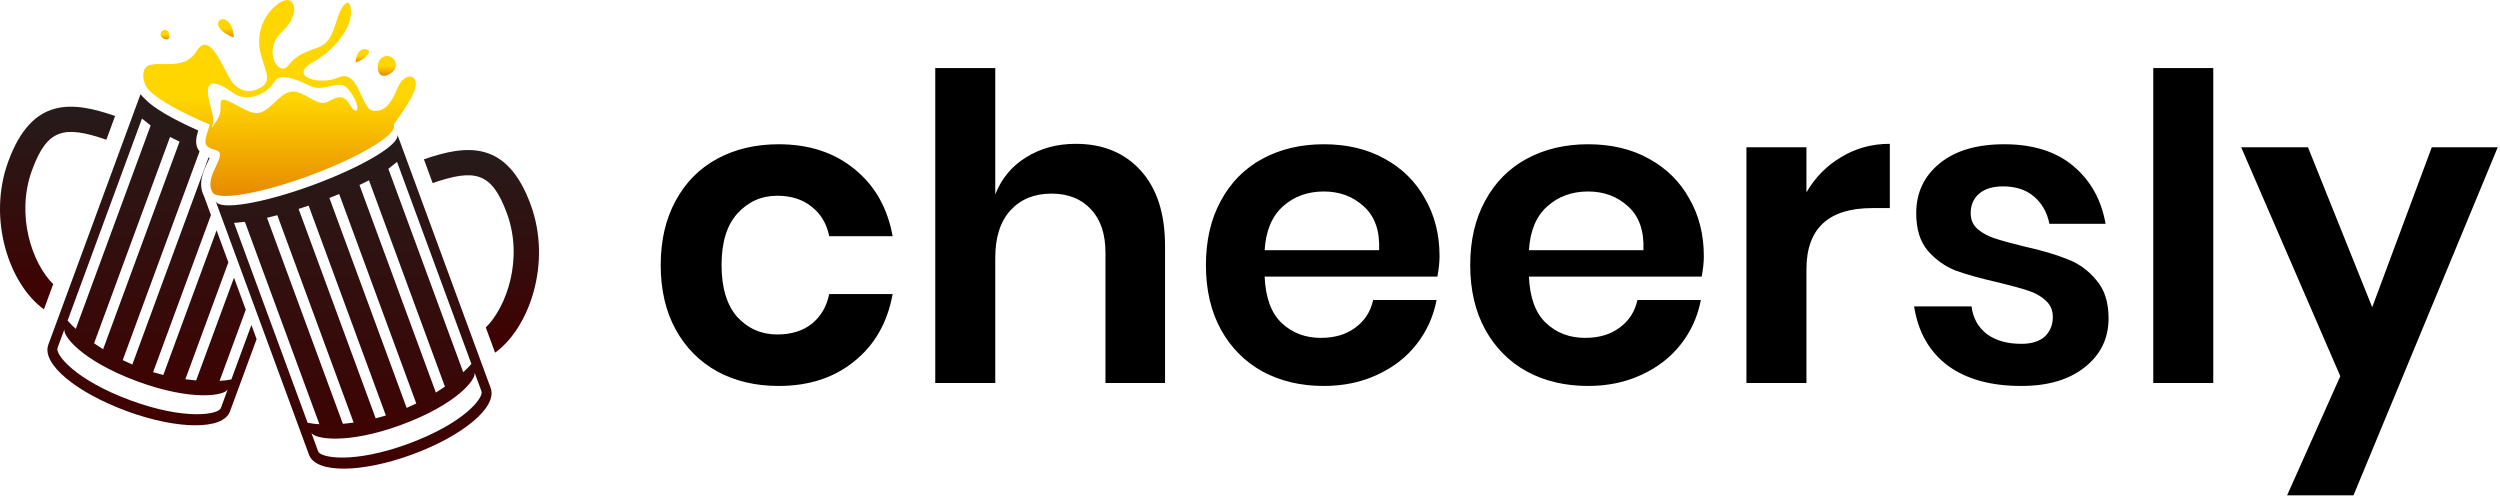 <svg width="1410" height="280" viewBox="0 0 1410 280" fill="none" xmlns="http://www.w3.org/2000/svg">
<path d="M439.12 81.36C456.24 81.36 470.48 86 481.84 95.28C493.36 104.56 500.56 117.2 503.44 133.2H467.68C466.24 126.16 462.96 120.64 457.84 116.64C452.72 112.48 446.24 110.4 438.4 110.4C429.44 110.4 421.92 113.76 415.84 120.48C409.92 127.04 406.96 136.72 406.96 149.52C406.96 162.32 409.92 172.08 415.84 178.8C421.92 185.36 429.44 188.64 438.4 188.64C446.24 188.64 452.72 186.64 457.84 182.64C462.96 178.48 466.24 172.88 467.68 165.84H503.44C500.56 181.84 493.36 194.48 481.84 203.76C470.48 213.04 456.24 217.68 439.12 217.68C426.16 217.68 414.64 214.96 404.56 209.52C394.48 203.92 386.64 196 381.04 185.76C375.44 175.52 372.64 163.44 372.64 149.52C372.64 135.6 375.44 123.52 381.04 113.28C386.64 102.88 394.48 94.96 404.56 89.52C414.64 84.08 426.16 81.36 439.12 81.36ZM606.685 81.12C622.045 81.12 634.285 86.16 643.405 96.24C652.525 106.32 657.085 120.48 657.085 138.72V216H623.485V142.56C623.485 132 620.765 123.84 615.325 118.08C609.885 112.16 602.445 109.2 593.005 109.2C583.405 109.2 575.725 112.32 569.965 118.56C564.205 124.8 561.325 133.76 561.325 145.44V216H527.485V38.4H561.325V109.68C564.845 100.72 570.605 93.76 578.605 88.8C586.765 83.68 596.125 81.12 606.685 81.12ZM811.9 144.48C811.9 147.84 811.5 151.68 810.7 156H713.26C713.74 167.84 716.94 176.56 722.86 182.16C728.78 187.76 736.14 190.56 744.94 190.56C752.78 190.56 759.26 188.64 764.38 184.8C769.66 180.96 773.02 175.76 774.46 169.2H810.22C808.46 178.48 804.7 186.8 798.94 194.16C793.18 201.52 785.74 207.28 776.62 211.44C767.66 215.6 757.66 217.68 746.62 217.68C733.66 217.68 722.14 214.96 712.06 209.52C701.98 203.92 694.14 196 688.54 185.76C682.94 175.52 680.14 163.44 680.14 149.52C680.14 135.6 682.94 123.52 688.54 113.28C694.14 102.88 701.98 94.96 712.06 89.52C722.14 84.08 733.66 81.36 746.62 81.36C759.74 81.36 771.18 84.08 780.94 89.52C790.86 94.96 798.46 102.48 803.74 112.08C809.18 121.52 811.9 132.32 811.9 144.48ZM777.82 141.12C778.3 130.24 775.42 122 769.18 116.4C763.1 110.8 755.58 108 746.62 108C737.5 108 729.82 110.8 723.58 116.4C717.34 122 713.9 130.24 713.26 141.12H777.82ZM960.963 144.48C960.963 147.84 960.563 151.68 959.763 156H862.323C862.803 167.84 866.003 176.56 871.923 182.16C877.843 187.76 885.203 190.56 894.003 190.56C901.843 190.56 908.323 188.64 913.443 184.8C918.723 180.96 922.083 175.76 923.523 169.2H959.283C957.523 178.48 953.763 186.8 948.003 194.16C942.243 201.52 934.803 207.28 925.683 211.44C916.723 215.6 906.723 217.68 895.683 217.68C882.723 217.68 871.203 214.96 861.123 209.52C851.043 203.92 843.203 196 837.603 185.76C832.003 175.52 829.203 163.44 829.203 149.52C829.203 135.6 832.003 123.52 837.603 113.28C843.203 102.88 851.043 94.96 861.123 89.52C871.203 84.08 882.723 81.36 895.683 81.36C908.803 81.36 920.243 84.08 930.003 89.52C939.923 94.96 947.523 102.48 952.802 112.08C958.243 121.52 960.963 132.32 960.963 144.48ZM926.883 141.12C927.363 130.24 924.483 122 918.243 116.4C912.163 110.8 904.643 108 895.683 108C886.563 108 878.883 110.8 872.643 116.4C866.403 122 862.963 130.24 862.323 141.12H926.883ZM1018.83 108.48C1023.79 100 1030.35 93.36 1038.51 88.56C1046.67 83.6 1055.79 81.12 1065.87 81.12V117.36H1056.03C1031.23 117.36 1018.83 128.88 1018.83 151.92V216H984.985V83.04H1018.83V108.48ZM1130.43 81.36C1146.59 81.36 1159.55 85.44 1169.31 93.6C1179.07 101.76 1185.15 112.64 1187.55 126.24H1155.87C1154.59 119.84 1151.71 114.72 1147.23 110.88C1142.75 107.04 1136.91 105.12 1129.71 105.12C1123.95 105.12 1119.47 106.48 1116.27 109.2C1113.07 111.92 1111.47 115.6 1111.47 120.24C1111.47 123.92 1112.75 126.88 1115.31 129.12C1117.87 131.36 1121.07 133.12 1124.91 134.4C1128.75 135.68 1134.27 137.2 1141.47 138.96C1151.55 141.2 1159.71 143.6 1165.95 146.16C1172.35 148.56 1177.79 152.48 1182.27 157.92C1186.91 163.2 1189.23 170.4 1189.23 179.52C1189.23 190.88 1184.75 200.08 1175.79 207.12C1166.99 214.16 1155.07 217.68 1140.03 217.68C1122.75 217.68 1108.91 213.84 1098.51 206.16C1088.11 198.32 1081.79 187.2 1079.55 172.8H1111.95C1112.75 179.36 1115.63 184.56 1120.59 188.4C1125.55 192.08 1132.03 193.92 1140.03 193.92C1145.79 193.92 1150.19 192.56 1153.23 189.84C1156.27 186.96 1157.79 183.28 1157.79 178.8C1157.79 174.96 1156.43 171.84 1153.71 169.44C1151.15 167.04 1147.87 165.2 1143.87 163.92C1140.03 162.64 1134.51 161.12 1127.31 159.36C1117.39 157.12 1109.31 154.88 1103.07 152.64C1096.99 150.24 1091.71 146.48 1087.23 141.36C1082.91 136.24 1080.75 129.2 1080.75 120.24C1080.75 108.72 1085.15 99.36 1093.95 92.16C1102.75 84.96 1114.91 81.36 1130.43 81.36ZM1248.28 38.4V216H1214.44V38.4H1248.28ZM1301.69 83.04L1337.93 173.28L1371.53 83.04H1408.73L1327.37 279.36H1289.93L1319.93 212.16L1264.01 83.04H1301.69Z" fill="black"/>
<path d="M64.919 65.41L59.989 78.802C36.025 70.563 26.648 72.655 18.107 95.867C8.719 121.363 18.2 148.674 30.006 160.245L24.775 174.465C5.434 160.563 -7.383 123.78 4.709 90.937C18.124 54.497 40.624 57.026 64.919 65.41Z" fill="url(#paint0_linear_199_2)"/>
<path d="M130.491 213.997C128.302 214.439 126.083 214.711 123.853 214.812L138.629 174.678L131.974 156.593L110.627 214.569C108.679 214.406 106.645 214.182 104.541 213.893L128.803 147.981L122.149 129.9L92.111 211.5C90.219 211.029 88.298 210.493 86.361 209.901L118.981 121.288L114.988 110.428C114.972 110.396 114.953 110.371 114.941 110.34C111.437 103.463 114.869 96.232 117.149 91.427C117.482 90.724 117.901 89.837 118.244 89.045C118.035 88.973 117.83 88.894 117.624 88.819L74.638 205.597C72.777 204.799 70.97 203.969 69.215 203.108L112.538 85.419C112.209 85.018 111.918 84.588 111.668 84.134C110.069 81.124 110.476 77.953 111.788 73.588C97.284 67.206 86.225 60.663 81.846 55.895C80.913 55.048 80.044 54.133 79.247 53.158L27.26 194.391C23.24 205.318 43.316 221.512 71.605 231.909C99.894 242.307 125.791 242.695 129.709 232.051L144.729 191.254L141.793 183.288L130.491 213.997ZM101.261 79.894L58.161 196.977C56.362 195.857 54.666 194.733 53.06 193.622L95.901 77.242C97.623 78.128 99.409 79.012 101.261 79.894ZM80.071 66.861C81.614 68.079 83.511 69.604 84.977 70.759L42.743 185.487C41.106 184.027 39.564 182.463 38.127 180.805L80.071 66.861ZM124.564 230.129C123.168 233.919 104.222 237.049 73.834 225.881C41.933 214.154 31.155 199.757 32.442 196.268L36.375 185.583C35.09 189.075 45.871 203.474 77.766 215.197C108.157 226.368 127.098 223.237 128.495 219.443L124.564 230.129Z" fill="url(#paint1_linear_199_2)"/>
<path d="M239.084 89.853L244.01 103.245C267.977 95.008 277.35 97.103 285.895 120.312C295.28 145.806 285.802 173.12 273.991 184.69L279.226 198.908C298.564 185.007 311.382 148.226 299.292 115.389C285.88 78.943 263.375 81.471 239.084 89.853Z" fill="url(#paint2_linear_199_2)"/>
<path d="M276.737 218.84L224.081 75.789C226.064 81.182 204.741 93.982 176.451 104.379C148.161 114.776 123.617 118.838 121.632 113.445L174.289 256.496C178.21 267.14 204.103 266.753 232.395 256.359C260.687 245.966 280.756 229.765 276.737 218.84ZM223.931 91.309L265.87 205.252C264.436 206.91 262.896 208.473 261.259 209.932L219.027 95.205C220.492 94.053 222.391 92.525 223.931 91.309ZM208.1 101.69L250.938 218.064C249.331 219.179 247.632 220.303 245.834 221.419L202.738 104.336C204.59 103.459 206.378 102.577 208.103 101.69H208.1ZM191.298 109.424L234.778 227.556C233.025 228.414 231.218 229.243 229.357 230.043L185.777 111.65C187.65 110.92 189.491 110.179 191.301 109.424H191.298ZM174.057 115.96L217.633 234.346C215.698 234.937 213.775 235.474 211.885 235.945L168.41 117.835C170.274 117.237 172.157 116.612 174.06 115.96H174.057ZM156.399 121.372L199.453 238.336C197.349 238.628 195.316 238.85 193.367 239.013L150.596 122.825C152.485 122.383 154.42 121.899 156.402 121.372H156.399ZM173.504 238.443L132.009 125.712C133.8 125.532 136.242 125.301 138.126 125.113L180.146 239.263C177.915 239.16 175.696 238.886 173.507 238.443H173.504ZM230.171 250.329C199.783 261.498 180.84 258.365 179.441 254.576L175.508 243.888C176.902 247.684 195.846 250.813 226.238 239.643C258.139 227.92 268.917 213.524 267.63 210.031L271.561 220.716C272.852 224.207 262.069 238.6 230.173 250.329H230.171Z" fill="url(#paint3_linear_199_2)"/>
<path d="M131.823 21.207C131.823 21.207 132.031 14.3 127.732 11.468C123.434 8.636 117.983 15.559 131.823 21.207Z" fill="url(#paint4_linear_199_2)"/>
<path d="M200.538 35.307C200.538 35.307 200.767 27.492 205.828 27.724C210.889 27.955 206.748 33.239 200.538 35.307Z" fill="url(#paint5_linear_199_2)"/>
<path d="M214.02 34.031C212.67 36.413 212.598 41.042 214.986 42.393C217.374 43.744 221.306 41.304 222.661 38.918C223.277 37.776 223.421 36.438 223.062 35.191C222.703 33.945 221.869 32.888 220.74 32.248C219.61 31.609 218.275 31.437 217.02 31.769C215.765 32.102 214.69 32.912 214.026 34.027L214.02 34.031Z" fill="url(#paint6_linear_199_2)"/>
<path d="M91.019 20.716C91.798 21.785 93.829 22.735 94.897 21.95C95.966 21.165 95.671 18.954 94.897 17.884C94.711 17.63 94.477 17.415 94.207 17.251C93.938 17.088 93.639 16.979 93.328 16.931C93.017 16.882 92.699 16.896 92.393 16.971C92.087 17.045 91.798 17.179 91.544 17.365C91.29 17.551 91.075 17.785 90.911 18.054C90.747 18.323 90.638 18.622 90.59 18.933C90.542 19.244 90.555 19.562 90.63 19.868C90.704 20.174 90.838 20.462 91.025 20.716H91.019Z" fill="url(#paint7_linear_199_2)"/>
<path d="M224.261 49.561C220.319 59.213 216.641 63.243 210.199 62.384C203.756 61.525 202.378 38.676 190.878 43.663C179.378 48.649 162.815 42.671 176.156 35.315C189.497 27.959 200.969 13.066 197.317 2.678C196.398 0.059 193.177 2.219 190.878 8.654C188.579 15.09 187.195 23.823 179.836 26.581C172.478 29.338 167.415 30.719 162.358 37.154C157.301 43.59 147.634 28.419 159.134 17.848C170.634 7.277 166.035 -4.864 156.835 2.125C152.774 5.159 149.664 9.289 147.871 14.028C146.078 18.768 145.677 23.921 146.715 28.881C148.554 38.075 153.616 44.509 148.094 48.647C142.571 52.785 134.291 52.923 129.241 43.654C124.191 34.386 117.509 17.84 110.838 28.872C101.769 43.868 79.635 28.333 80.878 43.654C80.98 44.977 81.311 46.272 81.856 47.482C83.151 52.587 97.94 61.751 118.376 70.266C114.81 80.715 114.328 82.648 121.636 84.618C129.698 86.791 114.732 98.922 119.686 108.142C121.671 113.535 146.215 109.475 174.504 99.077C191.824 92.71 206.525 85.447 214.869 79.531C220.155 75.782 222.904 72.58 222.134 70.485C222.098 70.401 222.054 70.321 222.002 70.246C226.454 64.184 231.697 56.476 233.667 51.339C237.341 41.745 228.203 39.907 224.261 49.561ZM200.538 62.384C197.78 62.206 196.627 54.345 191.337 54.834C186.047 55.323 184.666 59.912 178.457 57.157C172.249 54.402 167.415 49.571 161.436 52.557C155.456 55.544 151.251 63.592 144.729 63.822C138.206 64.052 124.403 51.512 124.403 58.201C124.403 64.889 124.364 64.97 119.552 72.095C120.335 69.514 120.433 66.773 119.835 64.143C118.876 59.454 113.57 45.434 121.634 47.272C129.698 49.111 131.995 55.501 140.048 54.834C143.018 54.656 145.902 53.773 148.462 52.258C151.022 50.742 153.183 48.639 154.767 46.122C157.671 40.835 166.957 44.514 174.779 48.42C182.601 52.327 190.881 44.514 195.711 49.571C200.542 54.628 203.297 62.554 200.538 62.379V62.384Z" fill="url(#paint8_linear_199_2)"/>
<defs>
<linearGradient id="paint0_linear_199_2" x1="32.459" y1="60.176" x2="32.459" y2="174.465" gradientUnits="userSpaceOnUse">
<stop stop-color="#261B1B"/>
<stop offset="1" stop-color="#410000"/>
</linearGradient>
<linearGradient id="paint1_linear_199_2" x1="85.738" y1="53.158" x2="85.738" y2="239.872" gradientUnits="userSpaceOnUse">
<stop stop-color="#261B1B"/>
<stop offset="1" stop-color="#410000"/>
</linearGradient>
<linearGradient id="paint2_linear_199_2" x1="271.542" y1="84.621" x2="271.542" y2="198.908" gradientUnits="userSpaceOnUse">
<stop stop-color="#261B1B"/>
<stop offset="1" stop-color="#410000"/>
</linearGradient>
<linearGradient id="paint3_linear_199_2" x1="199.441" y1="75.789" x2="199.441" y2="264.318" gradientUnits="userSpaceOnUse">
<stop stop-color="#261B1B"/>
<stop offset="1" stop-color="#410000"/>
</linearGradient>
<linearGradient id="paint4_linear_199_2" x1="127.402" y1="16.003" x2="127.385" y2="21.207" gradientUnits="userSpaceOnUse">
<stop stop-color="#FFD600"/>
<stop offset="1" stop-color="#E78A00"/>
</linearGradient>
<linearGradient id="paint5_linear_199_2" x1="204.322" y1="31.508" x2="204.311" y2="35.307" gradientUnits="userSpaceOnUse">
<stop stop-color="#FFD600"/>
<stop offset="1" stop-color="#E78A00"/>
</linearGradient>
<linearGradient id="paint6_linear_199_2" x1="218.176" y1="37.184" x2="218.158" y2="42.779" gradientUnits="userSpaceOnUse">
<stop stop-color="#FFD600"/>
<stop offset="1" stop-color="#E78A00"/>
</linearGradient>
<linearGradient id="paint7_linear_199_2" x1="93.081" y1="19.567" x2="93.073" y2="22.239" gradientUnits="userSpaceOnUse">
<stop stop-color="#FFD600"/>
<stop offset="1" stop-color="#E78A00"/>
</linearGradient>
<linearGradient id="paint8_linear_199_2" x1="157.787" y1="55.223" x2="157.674" y2="110.528" gradientUnits="userSpaceOnUse">
<stop stop-color="#FFD600"/>
<stop offset="1" stop-color="#E78A00"/>
</linearGradient>
</defs>
</svg>
